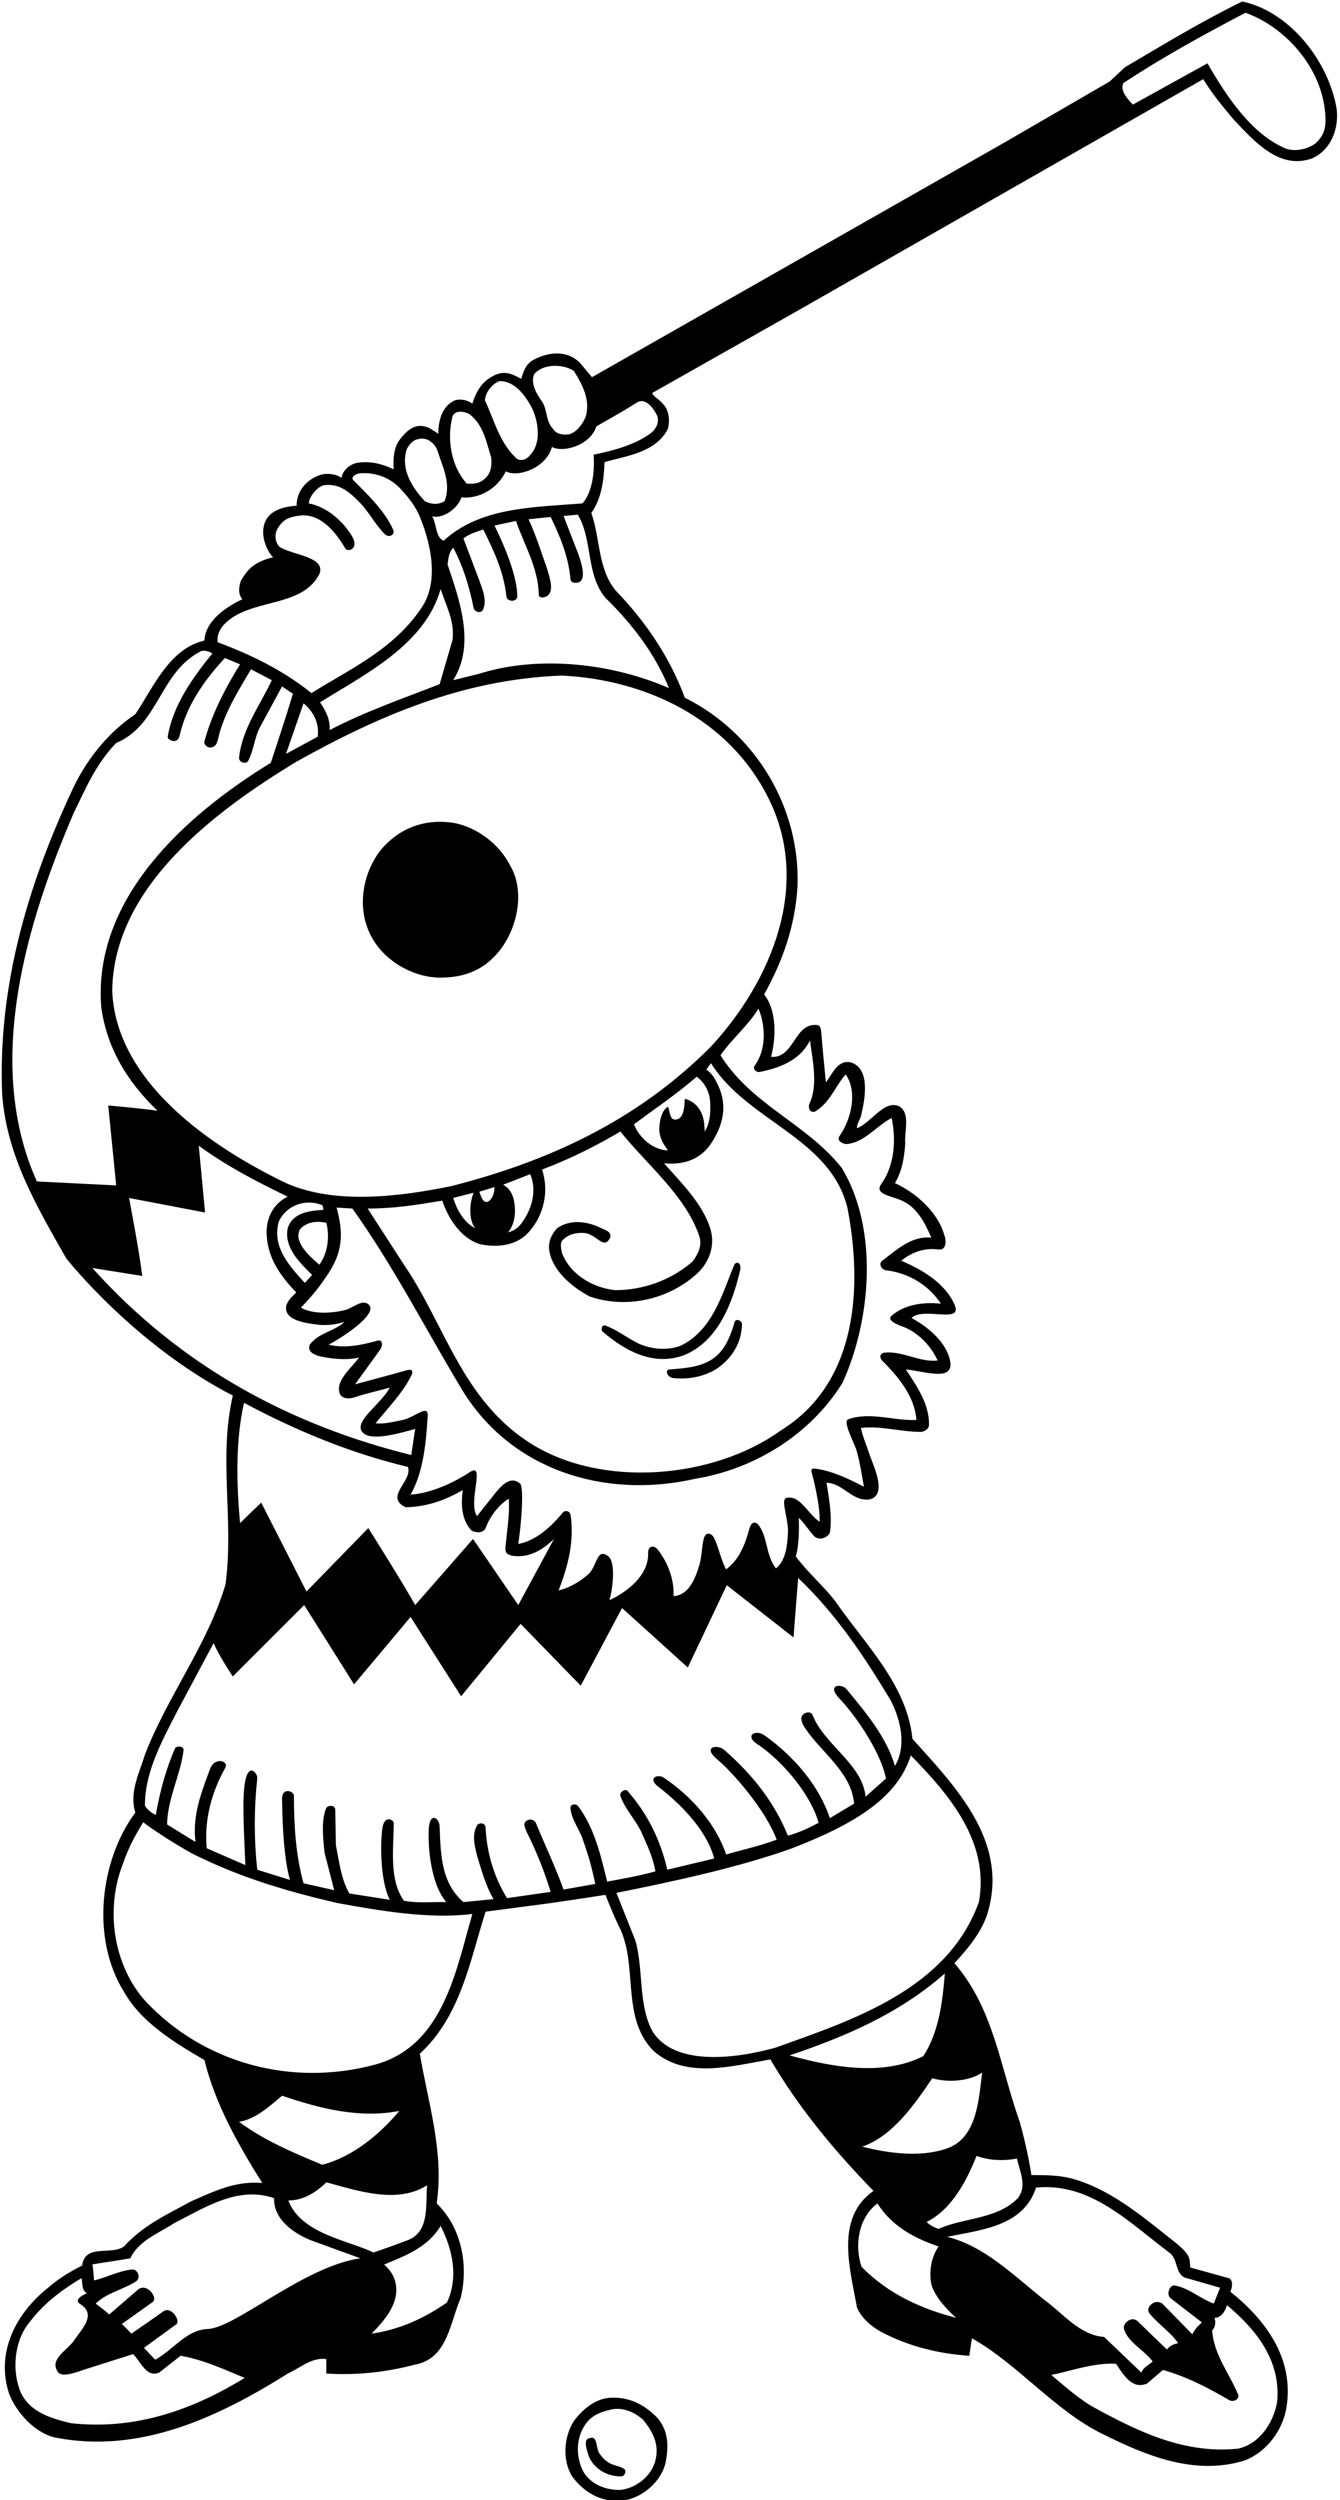 <?xml version="1.0" encoding="UTF-8"?>
<svg xmlns="http://www.w3.org/2000/svg" xmlns:xlink="http://www.w3.org/1999/xlink" width="365pt" height="681pt" viewBox="0 0 365 681" version="1.1">
<g id="surface1">
<path style=" stroke:none;fill-rule:nonzero;fill:rgb(0%,0%,0%);fill-opacity:1;" d="M 166.195 653.09 C 162.234 653.359 158.906 656.059 156.477 659.211 C 153.594 663.441 153.055 670.012 155.844 674.512 C 159.266 679.188 164.484 681.98 170.336 680.988 C 175.285 680.09 180.309 675.66 181.316 670.641 C 182.293 665.762 181.855 661.73 178.977 658.488 C 175.465 654.891 171.324 652.82 166.195 653.09 Z M 178.523 670.191 C 177.449 674.445 173.242 677.742 168.984 678.199 C 165.203 678.289 161.066 676.852 158.906 673.25 C 157.016 669.652 156.734 664.77 159.086 660.918 C 160.887 657.859 163.676 656.84 167.273 656.152 C 170.246 655.879 173.035 657.141 175.285 659.211 C 177.715 662.27 179.664 665.676 178.523 670.191 Z M 165.113 361.129 C 167.906 362.211 170.336 364.012 172.945 365.449 C 176.453 367.43 181.496 368.059 185.453 366.531 C 194.184 362.211 196.703 352.398 199.945 344.66 C 200.32 343.535 201.938 343.637 201.656 345.738 C 199.586 354.828 195.625 365.359 186.266 369.141 C 177.895 372.199 170.246 367.879 164.305 362.84 C 163.465 362.316 163.973 360.5 165.113 361.129 Z M 170.066 672.531 C 170.699 673 170.27 674.379 169.254 674.512 C 165.477 674.602 161.734 672.484 160.344 668.93 C 159.895 667.488 159.062 665.07 159.984 664.34 C 162.953 662.809 162.164 666.492 163.227 668.211 C 165.961 672.098 167.996 671.09 170.066 672.531 Z M 202.105 360.68 C 202.016 365.629 199.496 369.859 195.355 372.738 C 191.934 374.898 187.887 375.801 183.297 375.352 C 181.539 375.039 181.137 373.02 182.395 373.012 C 186.805 372.648 191.934 372.379 195.355 369.141 C 197.965 366.711 199.137 363.289 200.125 360.051 C 200.422 359.086 202.039 359.59 202.105 360.68 Z M 139.016 235.852 C 142.977 242.688 140.996 252.23 136.586 258.262 C 132.266 264.109 126.602 266.461 119.125 266.27 C 111.387 265.91 103.016 260.688 100.137 252.859 C 97.434 245.84 99.145 237.469 103.555 231.711 C 108.594 225.59 115.613 222.891 123.625 224.148 C 129.926 225.32 136.047 229.91 139.016 235.852 Z M 364.105 29.75 C 362.035 17.059 351.594 3.199 338.363 0.41 C 327.477 5.719 316.945 12.109 306.414 18.32 L 302.273 22.191 L 273.566 38.84 L 161.246 102.738 L 158.004 98.871 C 154.945 95.719 150.191 95.418 145.227 98.059 C 143.336 99.051 142.523 101.211 141.984 103.191 C 139.734 102.02 137.34 100.559 134.066 102.559 C 130.988 104.188 129.566 107.059 128.664 109.941 C 127.316 108.949 125.547 108.57 123.895 109.039 C 120.387 110.66 119.395 114.531 119.395 118.129 L 116.965 116.602 C 113.301 114.922 111.023 117.051 108.953 119.66 C 107.156 121.91 107.066 125.328 107.246 127.852 C 104.184 126.32 100.586 125.422 96.895 126.141 C 95.094 126.68 93.293 128.211 93.023 130.188 C 91.766 129.199 89.863 128.984 88.434 129.109 C 85.375 129.5 80.793 132.461 80.793 137.754 C 75.652 138.055 71.266 140.02 71.719 145.766 C 71.875 147.742 73.043 150.531 74.395 151.789 C 69.375 153 67.465 154.938 65.574 158.27 C 65 160 64.855 161.961 66.023 163.219 C 61.613 165.289 55.945 169.07 55.676 174.469 C 46.043 176.719 41.723 187.34 36.863 194.539 C 28.945 199.852 23.004 207.68 19.316 215.961 C 7.613 241.16 -0.664 268.789 0.594 298.219 C 1.855 314.961 10.137 328.82 18.055 342.77 C 18.055 342.77 36.5 366.25 63.414 380.121 C 59.453 397.488 63.773 413.688 61.434 431.512 C 56.574 447.98 45.594 462.02 39.473 477.949 C 37.945 482.988 35.156 488.211 36.863 493.699 C 27.055 506.93 24.805 528.262 33.805 542.57 C 38.574 551.031 47.844 556.52 55.676 561.109 C 58.645 573.172 64.945 584.238 71.426 594.59 C 64.043 593.961 58.195 596.93 52.164 599.539 C 45.773 603.051 38.934 606.109 33.805 611.871 C 30.293 614.391 23.094 611.059 22.375 617.09 C 19.137 618.711 15.984 620.602 13.105 623.121 C 4.285 630.141 -1.207 640.762 2.484 652.012 C 4.465 657.141 9.414 662.539 14.816 663.891 C 38.215 668.57 59.723 658.219 78.535 646.43 C 81.863 644.902 84.926 642.02 88.887 642.559 C 88.891 643.672 88.859 644.953 88.875 646.5 C 97.336 647.039 105.535 646.07 112.914 644.09 C 121.914 642.559 122.547 632.66 125.426 626.09 C 127.766 616.91 125.605 606.559 118.945 600.168 C 121.016 586.219 116.605 572.719 114.355 559.398 C 125.516 549.051 127.945 534.289 132.266 520.699 L 149.996 518.359 C 149.996 518.359 160.531 516.836 164.914 516.105 C 166.008 518.867 167.164 521.75 168.355 524.211 C 174.113 534.828 168.895 549.23 177.895 558.5 C 186.625 566.422 199.496 562.73 209.844 560.93 C 217.316 573.711 226.945 585.5 237.926 596.75 C 227.305 604.219 231.625 618.168 233.426 628.52 C 234.594 631.309 237.375 633.75 240.086 635.18 C 247.375 639.051 255.656 641.121 264.023 641.66 L 264.746 636.891 C 277.344 644 287.605 656.871 300.566 663.082 C 311.996 668.75 325.316 674.418 338.996 670.191 C 345.113 667.852 349.438 661.852 350.426 655.699 C 352.535 642.539 344.934 632.031 335.125 624.199 C 335.75 623 335.875 620.875 334.676 620.512 L 324.25 617.625 C 323.875 615.375 324.875 614.5 319.555 610.34 C 310.824 603.41 302.184 596.121 291.746 593.332 C 287.75 592.375 284.875 592.5 280.945 592.43 C 280.137 587.391 279.055 582.531 277.703 577.762 C 272.484 563.18 270.684 547.07 259.977 534.738 C 264.023 530.328 267.805 525.738 269.246 520.25 C 274.375 501.352 260.516 486.859 248.547 473.629 C 247.016 458.781 235.676 447.98 227.305 435.828 C 224.066 431.781 219.836 428.09 216.773 423.949 C 217.676 420.711 217.676 416.75 217.586 413.422 C 219.297 415.039 220.285 416.93 221.906 418.551 C 223.5 419.812 225.625 418.562 226.047 417.469 C 226.766 413.059 225.773 408.02 225.145 403.879 C 229.734 403.969 232.164 409.188 237.023 408.379 C 241.625 407 238.125 399.75 236.844 396.141 C 236.035 393.711 234.953 391.188 234.504 388.938 C 240.086 388.309 245.305 390.02 250.887 390.02 C 251.785 389.93 252.863 389.301 253.047 388.309 C 253.227 382.551 249.805 377.688 246.746 373.012 C 249.984 373.281 253.766 374.539 256.914 374.09 C 258.5 373.75 259.062 372.5 258.895 371.301 C 258.176 365.809 252.863 361.488 248.273 358.969 C 251.605 355.82 262.465 360.793 259.977 355.281 C 257.273 349.25 250.797 345.648 245.484 343.398 C 248.363 341.059 251.875 339.801 255.656 340.34 C 257.871 340.613 257.785 337.758 257.184 336.289 C 255.387 330.078 249.445 324.859 243.773 322.25 C 245.664 319.102 246.297 315.41 246.566 311.629 C 246.297 308.031 248.09 303.117 244.855 301.281 C 240.727 299.566 237.387 305.781 233.426 307.309 C 233.336 306.32 234.145 305.148 234.504 304.07 C 235.676 299.211 237.09 291.25 231.895 289.398 C 228.113 288.5 226.766 292.551 224.965 294.801 C 224.516 290.301 224.066 285.711 223.703 281.211 C 223.703 281.211 223.664 279.473 222.805 279.23 C 216.305 278.262 216.504 288.32 210.023 287.871 C 211.375 282.738 211.645 275.27 208.137 270.859 C 213.176 261.859 216.594 252.23 217.227 241.43 C 218.035 220.281 206.066 199.762 186.535 190.039 C 182.574 179.328 176.094 169.52 167.727 160.879 C 162.773 154.938 163.496 146.391 161.066 139.73 C 163.855 135.77 164.484 130.91 164.664 125.871 C 170.965 124.07 178.613 123.262 181.945 116.781 C 182.484 114.621 182.305 111.648 180.504 109.941 C 179.605 108.77 177.984 108.051 177.625 107.059 L 218.035 84.199 L 327.746 21.559 C 330.086 25.43 333.055 29.031 336.023 32.539 C 341.695 38.57 348.535 46.309 357.355 43.16 C 362.324 40.988 364.734 35.422 364.105 29.75 Z M 145.496 101.93 C 147.836 99.051 153.324 99.051 156.297 101.031 C 158.637 104.719 160.887 108.949 159.535 113.539 C 158.727 115.43 157.105 117.77 154.945 118.309 C 153.324 118.488 151.523 118.309 150.625 116.781 C 148.734 114.891 149.094 111.922 147.836 109.672 C 146.305 107.422 144.414 104.719 145.496 101.93 Z M 135.953 103.82 C 140.453 103.641 143.605 108.41 145.227 111.828 C 146.664 115.43 147.387 120.559 144.594 123.711 C 143.695 124.969 142.344 125.691 140.906 125.059 C 136.047 120.738 134.695 114.531 132.086 109.039 C 132.266 106.879 133.887 104.719 135.953 103.82 Z M 123.266 113.359 C 124.074 111.648 126.324 112.012 127.766 112.73 C 131.727 115.699 132.445 120.379 133.797 124.609 C 133.977 126.77 133.797 128.75 132.266 130.188 C 130.914 131.629 129.113 131.898 127.137 131.719 C 122.906 127.039 121.645 119.66 123.266 113.359 Z M 110.754 122.449 C 111.297 121.281 112.465 119.84 113.727 119.66 C 116.246 118.852 118.316 120.648 119.125 122.629 C 120.477 127.039 122.996 131.629 121.105 136.488 C 119.484 137.57 117.324 137.391 115.703 136.488 C 112.195 132.711 109.137 127.941 110.754 122.449 Z M 62.336 168.891 C 69.895 163.039 82.375 165.25 86.996 156.379 C 88.875 151.625 79.793 151.25 76.195 149 C 74.934 147.828 74.754 145.672 75.473 144.23 C 76.914 141.711 78.25 140.75 82.406 140.359 C 87.805 140.27 91.586 145.219 94.105 149.449 C 94.703 150.453 98.027 149.547 95.816 145.938 C 93.215 141.703 88.887 138.02 84.113 137.121 C 84.203 135.41 86.004 132.98 88.074 132.172 C 92.125 131.629 94.703 133.52 97.793 136.672 C 100.586 139.461 102.203 142.969 104.906 145.578 C 106.125 146.625 107.75 145.5 107.066 144.23 C 104.816 139.188 100.227 134.781 96.266 130.82 C 95.375 130 96.984 129.02 97.973 128.93 C 101.934 128.57 105.895 129.922 108.773 132.801 C 110.73 134.883 112.543 136.996 113.996 139.91 C 117.234 147.379 119.934 158.449 114.625 165.828 C 107.066 176.988 95.184 182.301 84.836 188.781 C 77.004 182.48 68.363 178.34 59.273 174.922 C 59.004 172.398 60.355 170.512 62.336 168.891 Z M 87.176 191.301 C 99.234 183.738 115.797 175.641 120.023 160.43 C 121.465 164.93 123.895 169.16 123.266 174.289 L 119.754 186.352 C 109.855 190.219 99.414 193.82 89.785 198.859 C 89.965 195.891 88.703 193.551 87.176 191.301 Z M 86.543 200.66 L 77.906 205.34 L 82.676 191.57 C 85.375 193.82 86.996 196.879 86.543 200.66 Z M 10.043 321.801 C -4.445 289.578 7.344 251.148 20.035 221.539 C 23.273 214.879 26.156 208.039 31.645 202.371 C 43.344 197.512 43.434 182.93 54.953 177.262 C 56.035 177.172 57.023 177.438 57.836 177.98 C 52.523 184.551 47.125 192.02 45.684 200.66 C 45.59 201.203 46.316 201.559 46.766 201.738 C 47.844 202.102 48.625 201.625 48.926 200.391 C 50.723 192.379 55.406 185.539 61.254 179.238 L 65.395 180.949 C 61.254 187.609 57.746 194.449 55.676 201.922 C 55.473 202.762 56.395 203.539 57.113 203.629 C 59.273 203.539 59.25 201.648 59.723 199.938 C 61.434 193.641 65.035 187.969 68.363 182.301 L 74.035 185.27 C 70.793 192.199 66.023 198.41 65.125 206.238 C 64.969 207.758 66.969 208.203 67.555 207.32 C 69.176 204.352 69.301 200.703 70.973 197.781 L 76.824 186.98 L 79.793 188.961 C 77.797 195.598 75.836 201.469 73.766 207.77 C 50.543 221.988 25.164 244.762 27.594 274.461 C 29.125 285.352 34.523 294.531 42.895 302.539 C 38.574 301.91 29.484 301.102 29.484 301.102 L 31.645 322.879 Z M 25.164 345.379 L 38.754 347.539 C 37.855 340.34 35.156 326.301 35.156 326.301 L 55.855 330.262 L 54.145 312.078 C 61.793 317.66 69.984 321.891 78.355 325.938 C 74.125 328.012 72.234 332.328 72.684 336.922 C 73.137 342.949 76.465 347.629 80.695 352.039 C 79.434 353.301 77.816 354.648 77.906 356.539 C 78.188 359.75 83.375 360.438 86.996 360.859 C 89.426 361.039 91.496 360.77 93.836 360.051 C 91.137 362.66 86.816 362.93 84.387 366.262 C 83.664 368.059 85.375 368.875 86.723 369.32 C 90.145 370.129 94.195 370.578 97.793 369.77 C 95.543 372.828 91.25 376.125 92.574 379.672 C 93.312 381.125 95.188 381.062 96.715 380.57 C 99.773 379.488 103.016 378.859 106.164 377.961 C 104.004 382.188 96.938 386.688 98.426 389.66 C 100.188 393.062 109.047 390.289 113.094 389.211 L 112.016 396.32 C 79.344 388.219 49.375 372.379 25.164 345.379 Z M 78.355 334.578 C 77.363 339.801 81.504 343.762 85.016 347.27 L 83.035 349.43 C 78.805 344.84 74.035 339.621 75.926 332.781 C 77.906 328.281 83.305 326.391 87.805 328.281 C 87.984 328.688 88.074 329.09 88.074 329.539 C 84.203 329.809 79.703 330.262 78.355 334.578 Z M 88.887 333.051 C 89.875 337.012 89.246 341.328 86.996 344.48 C 84.113 342.051 79.797 338.07 81.773 334.762 C 83.574 332.781 86.363 332.512 88.887 333.051 Z M 110.484 410.539 C 116.336 410.449 121.375 408.559 126.055 405.859 C 125.516 409.73 125.695 413.961 128.395 416.84 C 129.812 417.688 131.75 417.5 132.266 416.211 C 133.434 413.148 135.594 410.09 138.566 408.199 C 138.926 412.43 138.023 417.289 137.664 421.789 C 137.625 423.25 138.625 423.562 139.645 423.77 C 144.055 424.398 147.746 422.238 150.895 419.18 L 141.176 437.18 L 128.844 419.18 L 113.094 437.18 C 109.316 430.43 100.316 416.211 100.316 416.211 L 83.484 433.488 L 71.156 409.281 C 71.156 409.281 67.25 413 65.395 414.859 C 64.406 404.238 64.137 392.18 66.473 382.102 C 80.605 389.66 95.363 395.781 111.113 399.559 C 112.465 403.43 104.547 407.66 110.484 410.539 Z M 65.125 577.938 C 69.535 577.219 73.223 573.891 76.824 570.828 C 86.637 574.16 97.703 577.129 108.773 574.969 C 103.105 581.719 95.906 587.48 87.805 589.641 C 79.973 586.402 71.875 582.98 65.125 577.938 Z M 19.316 660.02 C 14.184 658.762 8.426 657.23 5.727 651.832 C 3.113 645.801 3.836 637.43 8.156 632.391 C 11.934 627.352 17.066 623.57 22.195 620.512 C 22.555 621.77 22.105 623.66 23.637 624.652 C 21.996 625.363 20.129 626.547 21.926 627.621 C 26.246 630.41 22.496 634.148 20.395 637.16 C 18.508 640.191 13.105 642.559 15.895 646.25 C 17.449 647.793 22.043 645.613 24.926 644.801 L 36.234 641.211 C 38.305 643.102 39.746 647.691 43.344 646.25 L 49.195 641.66 C 55.406 642.738 60.984 645.352 66.656 647.691 C 52.703 656.238 37.043 662 19.316 660.02 Z M 56.484 634.371 C 50.723 634.641 47.125 640.129 42.266 642.738 L 39.203 639.5 L 48.113 633.02 C 49.16 632.031 46.605 627.98 44.426 629.602 C 42.242 631.223 35.785 635.629 35.785 635.629 C 34.828 634.609 33.98 633.727 33.176 633.02 L 41.637 626.988 C 43.055 625.863 40.066 621.75 37.676 623.57 L 29.754 630.41 C 28.309 629.059 26.941 628.172 26.066 627.441 C 29.125 624.469 33.535 623.66 37.043 621.41 C 38.445 620.504 37.574 618.012 35.965 618.168 C 32.273 618.531 29.125 620.332 25.613 621.141 C 25.453 619.035 25.41 617.91 25.168 616.781 C 28.051 616.254 31.664 615.801 35.516 615.109 C 37.676 610.34 43.254 608.27 47.395 605.57 C 55.676 601.34 64.855 595.309 74.664 598.73 C 74.484 604.488 79.906 608.238 84.566 610.16 L 98.156 615.109 C 82.586 617.359 64.051 634.211 56.484 634.371 Z M 120.023 606.289 C 123.266 612.68 124.977 620.238 121.734 627.168 C 115.523 631.488 108.773 634.551 101.215 635.629 C 104.637 632.121 109.406 626.988 107.516 620.961 C 106.977 619.34 105.895 617.902 104.637 616.82 C 110.438 614.375 116.426 612.23 120.023 606.289 Z M 116.336 595.219 C 115.887 600.711 117.055 607.82 111.113 610.16 C 107.719 611.449 105.93 612.082 101.766 613.531 C 94.566 610.109 82.043 608.449 78.535 599.359 C 82.496 599.359 86.004 597.289 88.887 594.41 C 97.254 596.66 108.145 600.441 116.336 595.219 Z M 102.113 562.371 C 79.254 568.488 55.316 561.922 39.473 544.91 C 30.746 535.012 28.586 519.711 33.625 507.289 C 34.887 503.512 36.863 499.82 39.023 496.309 C 40.105 497.391 50.453 504.23 54.773 506.031 C 66.473 511.699 79.074 515.391 91.945 518.359 C 103.641 520.48 116.965 522.77 128.664 521.328 C 124.164 536.809 120.746 557.328 102.113 562.371 Z M 234.684 617.449 C 232.703 611.691 233.785 604.039 239.004 600.168 C 242.875 606.379 249.355 609.801 255.656 611.871 C 253.586 615.02 253.047 618.531 253.676 622.219 C 254.754 625.73 257.906 629.059 260.426 631.309 C 250.977 628.879 242.066 624.918 234.684 617.449 Z M 334.227 627.891 C 342.414 634.73 348.805 643.012 347.906 653.988 C 347.062 659.527 343.316 665.602 337.285 666.949 C 322.703 668.48 310.195 662.359 298.406 655.969 C 294.086 653.629 290.215 650.121 286.344 646.879 C 291.566 645.891 297.594 643.551 303.984 643.82 C 306.09 646.992 308.441 650.938 312.445 649.219 L 316.766 645.531 C 323.246 647.332 329.094 650.391 334.945 653.809 C 336.309 654.375 337.645 653.23 337.285 652.281 C 334.855 646.43 330.625 641.391 330.176 634.73 C 331.164 633.918 331.164 632.031 330.805 631.309 C 332.695 631.402 333.773 629.332 334.227 627.891 Z M 282.203 595.852 C 296.965 594.41 307.406 605.211 318.297 613.402 C 320.996 615.109 319.914 618.891 322.613 620.332 L 332.336 623.121 L 330.625 627.441 C 326.844 626.09 323.785 623.121 319.824 622.488 C 318.625 622.5 317.664 624.738 318.746 625.91 L 327.387 632.57 C 326.305 633.559 325.5 634.375 324.773 635.809 L 316.586 627.441 C 315.414 626.719 314.312 626.941 313.5 627.75 C 312.5 628.625 312.625 629.75 313.344 630.41 C 315.773 633.289 319.016 635.359 320.906 638.238 C 319.5 638.5 318.625 639 317.844 639.949 L 309.836 632.211 C 308.125 630.75 305.75 632.875 306.145 634.371 C 307.316 638.059 311.363 639.859 313.977 643.191 C 312.984 644.18 311.363 644.809 310.914 646.25 L 300.746 636.531 C 294.086 636.082 289.496 630.051 284.363 626.359 C 275.996 619.699 268.164 611.781 257.996 609.262 C 267.086 607.371 278.785 606.469 282.203 595.852 Z M 276.984 587.93 C 277.914 591.852 279.773 595.402 277.254 598.73 C 271.496 604.582 262.676 603.949 255.656 607.102 C 254.277 606.645 252.812 605.766 252.414 605.211 C 259.344 601.699 263.305 593.961 266.004 587.211 C 269.246 588.469 273.477 588.652 276.984 587.93 Z M 267.535 564.531 C 266.547 572 266.184 582.621 257.547 585.32 C 250.523 587.66 241.797 586.488 234.863 584.691 C 243.145 581.902 249.266 572.988 253.945 566.059 C 257.816 567.23 263.754 567.051 267.535 564.531 Z M 215.066 559.852 C 230.004 554.809 244.766 548.602 257.363 537.531 C 256.734 545.359 255.746 553.461 251.516 560.031 C 240.246 565.773 225.953 562.82 215.066 559.852 Z M 266.637 518.09 C 257.996 541.938 232.164 550.219 211.375 557.688 C 206.836 559 184.645 564.801 177.625 553.102 C 173.844 545.898 175.285 536.539 173.125 528.711 L 167.906 515.57 C 182.844 512.602 201.621 508.559 215.754 503.43 C 232.625 496.898 244.414 489.82 248.094 478.129 C 258.664 488.934 269.605 501.801 266.637 518.09 Z M 217.406 429.801 C 227.844 439.699 235.676 451.578 242.695 463.281 C 245.305 468.5 247.016 475.43 243.773 481.012 C 241.434 473.09 235.945 466.609 230.547 460.039 C 229.074 458.457 225.059 458.887 228.656 462.648 C 232.25 466.41 239.547 476.148 241.344 484.43 L 235.766 489.379 C 234.953 480.469 224.336 475.16 221.273 466.969 C 220.824 466.43 220.23 466.297 219.566 466.52 C 217.496 467.238 218.32 469.309 219.387 470.84 C 223.797 477.32 231.355 482.449 232.523 490.281 L 232.66 491.254 L 226.047 495.23 C 223.164 486.5 216.324 478.398 208.316 472.73 C 205.84 470.887 202.59 472.754 206.426 475.16 C 212.172 478.953 220.555 487.938 222.984 496.488 C 220.465 497.84 217.586 499.188 214.613 500 C 211.016 491.09 205.164 483.531 197.336 476.688 C 195.562 475.047 191.117 475.668 195.355 479.211 C 199.594 482.754 208.496 492.891 211.555 501.078 C 207.055 502.789 202.375 503.781 197.785 505.129 C 195.086 496.938 188.426 489.289 180.863 484.25 C 179.453 483.176 176.391 484.035 178.977 486.41 C 185.145 491.078 192.477 498.379 194.547 506.211 L 181.766 509.27 C 179.965 501.438 176.547 494.238 170.965 487.852 C 170.32 487.047 168.648 488.145 168.984 489.199 C 170.246 492.711 173.035 495.59 174.656 498.922 C 176.184 502.43 177.895 505.852 178.523 509.719 C 174.387 510.891 169.797 511.699 165.387 512.512 C 163.586 505.219 161.875 497.75 157.375 491.809 C 156.457 491.156 155.262 491.539 155.395 492.621 C 155.754 495.949 158.004 498.379 158.906 501.531 C 160.254 505.219 161.336 509.18 162.145 513.141 L 153.504 514.672 C 151.344 508.641 148.465 502.609 145.945 496.488 C 145.414 495.508 144.324 495.41 143.516 495.859 C 142.254 496.672 143.07 497.945 143.516 499.102 C 146.125 504.32 148.285 509.719 149.996 515.301 L 138.113 517.012 C 134.605 511.34 132.625 504.859 132.266 497.84 C 132.172 496.367 130.449 496.367 129.926 497.211 C 128.574 499.73 129.16 502.199 129.926 505.398 C 131.184 509.449 132.266 513.59 134.426 517.281 L 126.234 518.09 C 120.203 512.871 120.023 505.219 119.754 497.57 C 119.742 495.176 117.016 493.309 116.785 498.289 C 116.555 503.27 117.324 513.051 121.555 518.09 C 117.684 518 113.906 518.449 110.035 517.73 C 105.895 511.969 107.246 503.422 107.246 496.488 C 107.168 495.699 104.922 494.457 104.273 497.391 C 103.629 500.324 103.285 511.699 106.164 517.461 L 95.184 515.75 C 92.934 511.969 92.395 507.109 91.496 502.609 L 91.316 492.891 C 91.246 491.539 89.383 491.684 88.887 492.438 C 87.445 495.68 87.984 500.898 88.434 504.77 L 91.043 514.852 L 82.676 512.961 C 80.605 505.488 80.066 497.48 80.066 489.199 C 80.109 487.766 76.762 486.762 76.824 490.012 C 76.891 493.262 77.004 505.219 78.984 512.059 L 70.074 509.27 C 69.176 501.078 69.176 492.621 70.074 484.43 C 70.211 483.031 67.871 480.113 66.836 484.879 C 65.801 489.645 66.566 500.719 66.836 508.012 L 56.305 503.422 C 55.586 495.41 57.746 487.938 61.434 481.371 C 61.848 480.449 61.031 479.73 59.996 479.66 C 57.473 479.75 57.211 482.074 56.484 483.801 C 54.414 489.379 52.434 495.23 53.246 501.711 L 45.504 496.938 C 45.684 489.648 49.195 483.438 50.004 476.688 C 50.086 475.574 48.078 475.43 47.664 476.238 C 45.145 482 43.523 488.121 42.445 494.328 C 41.637 494.059 40.105 492.98 39.473 491.809 C 39.473 482.539 44.156 474.172 48.293 466.07 L 58.195 447.531 C 59.363 450.59 63.414 456.621 63.414 456.621 L 82.855 437.18 L 96.445 458.781 L 111.836 440.422 L 125.605 462.02 L 141.805 442.309 L 158.184 459.141 L 169.434 437.988 L 187.344 454.188 L 197.965 431.781 L 216.145 446 Z M 220.645 283.371 C 221.184 288.23 222.984 295.43 220.465 300.648 C 220.027 301.902 220.723 303.117 221.906 302.809 C 226.047 300.469 227.395 295.969 230.363 292.641 C 233.695 297.5 231.805 304.969 228.656 309.469 C 227.824 310.648 229.375 311.449 230.363 311.629 C 235.406 311.359 238.645 306.68 242.875 304.52 C 244.137 310.551 243.672 317.578 239.906 322.699 C 238.129 325.547 243.672 325.805 246.387 327.379 C 250.074 329.359 252.145 333.5 253.676 337.102 C 248.273 336.559 244.227 340.43 240.086 343.578 C 239.34 344.598 240.266 345.828 241.344 346.012 C 247.285 346.641 252.953 349.969 256.285 355.102 C 251.336 354.559 246.203 355.371 242.695 358.52 C 241.766 359.668 244.227 360.68 245.305 361.129 C 249.625 362.48 253.586 366.438 255.387 370.578 C 250.523 371.121 246.023 367.969 240.984 368.422 C 239.625 368.625 239.375 369.75 240.535 370.852 C 245.125 375.438 249.176 380.66 249.625 386.781 C 243.504 387.051 237.023 384.438 230.996 386.602 C 229.625 387.25 232.25 392.188 233.156 394.609 C 234.059 397.031 235.316 404.961 235.316 404.961 C 231.086 402.711 226.25 400.5 221.906 400.012 C 221.312 399.938 220.812 400.125 221.094 401.09 C 221.379 402.055 223.434 409.91 223.254 414.5 C 220.016 412.34 217.875 407.062 214.164 408.02 C 212.5 408.5 214.977 414.23 214.613 417.738 C 214.434 421.25 213.984 425.031 211.375 427.188 C 208.496 423.68 209.215 418.461 206.426 415.129 C 204.625 413.688 204.086 416.48 203.816 417.469 C 202.734 421.16 201.113 425.031 197.785 427.461 C 196.074 424.398 195.188 418.688 193.645 417.922 C 190.816 416.594 191.688 422.75 190.406 426.559 C 189.414 429.801 187.703 434.48 183.477 434.75 C 183.656 430.16 181.945 425.66 179.156 422.059 C 178.125 420.812 176.375 420.875 176.547 423.32 C 176.547 429.172 170.785 433.672 166.016 435.828 C 166.914 432.77 167.75 425.625 165.746 423.949 C 162.5 421.375 162.688 426.5 160.344 428.719 C 157.914 430.879 155.215 432.41 152.156 433.219 C 154.586 426.922 156.566 419.809 155.395 412.52 C 155.125 411.5 153.875 411.25 153.234 412.07 C 149.906 416.121 145.766 419.719 141.176 420.531 C 141.984 415.309 142.812 405 141.625 404.059 C 138.926 401.809 136.438 404.75 134.426 407.301 L 129.926 412.969 C 127.406 409.188 132.188 398.5 128.215 400.82 C 123.812 403.75 117.684 406.672 111.836 407.121 C 115.434 400.73 116.066 392.719 116.516 385.34 C 116.375 382.562 112.938 386.062 109.676 386.781 C 107.246 387.23 104.727 387.949 102.297 387.68 C 105.535 383.629 109.586 379.578 112.016 374.719 C 112.688 373.438 112.25 372.875 110.934 373.188 C 106.164 374.539 101.395 375.801 96.715 377.059 L 103.555 367.609 C 104.5 366.125 104 364.75 102.746 365.18 C 98.605 366.352 94.016 367.34 89.516 366.262 C 93.926 363.922 102.699 357.992 100.586 355.461 C 98.75 353.688 96.734 355.969 94.105 356.809 C 90.414 357.711 85.375 358.07 81.953 356.18 C 84.91 353.094 86.73 350.891 88.531 348.191 C 93.754 341.055 93.473 335.57 91.676 328.91 L 95.996 329.18 C 107.336 345.109 116.066 362.301 126.055 378.859 C 139.375 400.461 164.754 408.379 189.324 402.801 C 205.254 400.188 220.555 391.012 229.465 376.699 C 237.297 359.602 239.363 334.762 229.285 318.109 C 219.656 305.961 204.715 301.012 196.254 287.422 C 199.406 282.922 203.727 279.41 206.605 274.73 C 208.586 279.5 208.766 285.98 205.523 290.301 C 205.047 291.25 205.887 292.012 206.785 292.012 C 212.184 290.93 217.855 288.949 220.645 283.371 Z M 129.477 334.578 C 126.234 332.871 124.434 329.449 123.445 326.301 L 129.023 324.859 C 128.035 327.109 127.406 332.059 129.477 334.578 Z M 130.824 338.898 C 135.504 339.891 140.816 339.262 143.965 335.66 C 148.105 331.16 149.637 324.5 147.656 318.559 C 155.035 315.77 162.145 312.262 168.984 308.211 C 176.453 317.48 186.535 325.488 190.406 336.469 C 191.438 339.395 190.047 341.602 188.695 343.578 C 182.664 348.801 175.105 351.41 167.547 351.41 C 161.516 350.781 155.305 347.18 153.055 341.238 C 152.875 340.16 152.336 338.359 153.504 337.551 C 154.855 336.199 157.066 335.637 159.328 335.863 C 162.617 336.242 164.484 340.609 166.195 337.102 C 166.801 335.258 164.125 334.852 162.953 334.129 C 159.355 332.602 155.125 332.148 151.703 334.578 C 150.355 336.109 149.453 337.82 149.547 339.98 C 149.996 345.738 155.754 350.602 160.613 353.121 C 170.426 356.539 181.586 354.02 189.145 347.539 C 193.016 344.391 194.996 339.531 193.465 334.578 C 191.305 327.828 185.816 322.43 180.863 316.852 C 185.637 317.301 190.828 316.273 194.094 310.82 C 197.293 305.773 197.875 300.738 195.805 296.059 C 194.996 294.352 194.184 292.461 192.387 291.379 L 193.645 289.578 C 203.547 305.422 226.047 309.828 230.816 328.91 C 235.047 350.781 233.516 376.789 212.637 389.66 C 194.363 402.801 163.945 405.5 144.414 393.078 C 125.785 381.199 121.195 360.77 110.035 344.48 L 100.137 329.18 C 107.426 329.18 113.547 328.188 120.477 327.02 C 122.004 331.699 125.516 337.371 130.824 338.898 Z M 130.555 324.59 C 131.996 324.141 133.277 323.797 134.695 323.328 C 134.695 324.949 134.086 326.875 132.715 327.379 C 131.547 327.559 131.086 326.102 130.555 324.59 Z M 139.824 326.301 C 139.371 324.762 138.566 323.512 137.035 322.699 L 144.414 319.82 C 146.395 324.32 144.773 329.809 141.805 333.5 C 140.996 334.488 139.734 335.391 138.387 335.66 C 140.453 333.23 140.637 329.449 139.824 326.301 Z M 181.945 313.34 C 177.895 313.25 174.113 309.922 172.676 306.23 C 178.254 302.09 184.285 298.039 189.773 293.27 C 192.203 295.07 193.375 297.68 193.465 300.648 C 193.555 303.172 193.375 306.051 191.934 308.211 C 191.934 305.422 191.484 302.359 188.875 300.379 C 188.156 299.84 187.344 299.48 186.535 299.301 C 186.387 301.734 186.285 304.863 183.926 304.969 C 182.246 304.863 182.574 302.629 181.945 301.461 C 180.324 302.359 179.695 304.969 179.605 307.129 C 179.426 309.559 180.594 311.539 181.945 313.34 Z M 209.215 217.219 C 221.184 240.801 210.203 267.172 193.645 285.078 C 173.305 305.512 149.004 316.398 122.996 323.059 C 108.863 325.938 91.316 328.188 77.906 322.25 C 57.926 312.621 31.645 294.98 30.566 269.961 C 30.836 241.52 58.734 220.82 80.695 207.5 C 102.926 195.078 126.055 185 153.055 184.012 C 175.645 185.09 198.414 195.621 209.215 217.219 Z M 164.934 162.859 C 172.496 170.238 178.523 178.34 182.215 187.43 C 167.273 180.859 147.113 178.25 130.375 183.559 L 123.445 185.27 C 129.566 175.551 125.156 163.398 121.914 153.77 C 122.094 152.148 122.273 150.438 123.445 149.18 C 126.145 154.129 127.855 159.891 129.023 165.648 C 129.352 166.746 130.867 167.055 131.453 166.281 C 132.805 163.672 131.488 160.715 130.555 158.09 L 126.234 146.66 C 127.855 145.398 129.746 144.859 131.637 144.23 C 134.516 149.988 137.215 155.75 137.934 162.41 C 138 163.988 140.895 164.094 140.906 162.41 C 140.879 157.074 137.664 149.18 134.695 143.148 L 140.547 141.891 C 142.797 148.461 146.574 154.488 146.754 161.961 C 146.754 162.953 148.195 162.859 148.914 162.41 C 150.957 161.199 149.957 157.891 148.914 154.578 C 147.164 149.656 145.945 145.672 143.965 141.438 L 149.996 140.809 C 152.605 146.211 154.855 151.609 155.395 157.82 C 155.469 158.855 157.016 158.898 157.824 158.539 C 159.605 157.547 158.504 153.688 157.555 150.98 L 153.504 140.539 L 157.375 140.18 C 161.516 147.02 159.535 156.469 164.934 162.859 Z M 178.977 113.18 C 179.695 114.98 178.703 116.781 177.445 117.859 C 173.035 121.191 166.992 122.762 161.684 123.844 C 162.137 129.891 160.773 134.883 158.637 137.121 C 145.137 138.199 130.824 138.109 120.836 147.289 C 118.586 146.391 118.945 142.516 117.684 140.629 C 120.559 141.383 124.617 138.637 125.695 135.484 C 130.234 135.938 135.375 133.367 137.793 128.379 C 140.969 130.195 148.828 127.473 150.344 121.727 C 153.215 123.391 160.773 121.426 162.438 116.133 C 166.371 113.863 168.941 112.504 173.754 109.488 C 175.895 108.422 177.984 111.109 178.977 113.18 Z M 358.391 39.02 C 356.32 40.551 353.125 41.359 350.426 40.551 C 340.887 36.68 333.859 25.887 328.906 17.246 L 308.574 28.488 C 307.137 26.961 305.066 24.801 305.965 22.641 C 316.766 15.531 327.926 9.41 339.266 3.469 C 350.875 7.699 360.766 19.492 361.047 32.359 C 361.113 35.543 360.281 37.133 358.391 39.02 "/>
</g>
</svg>
